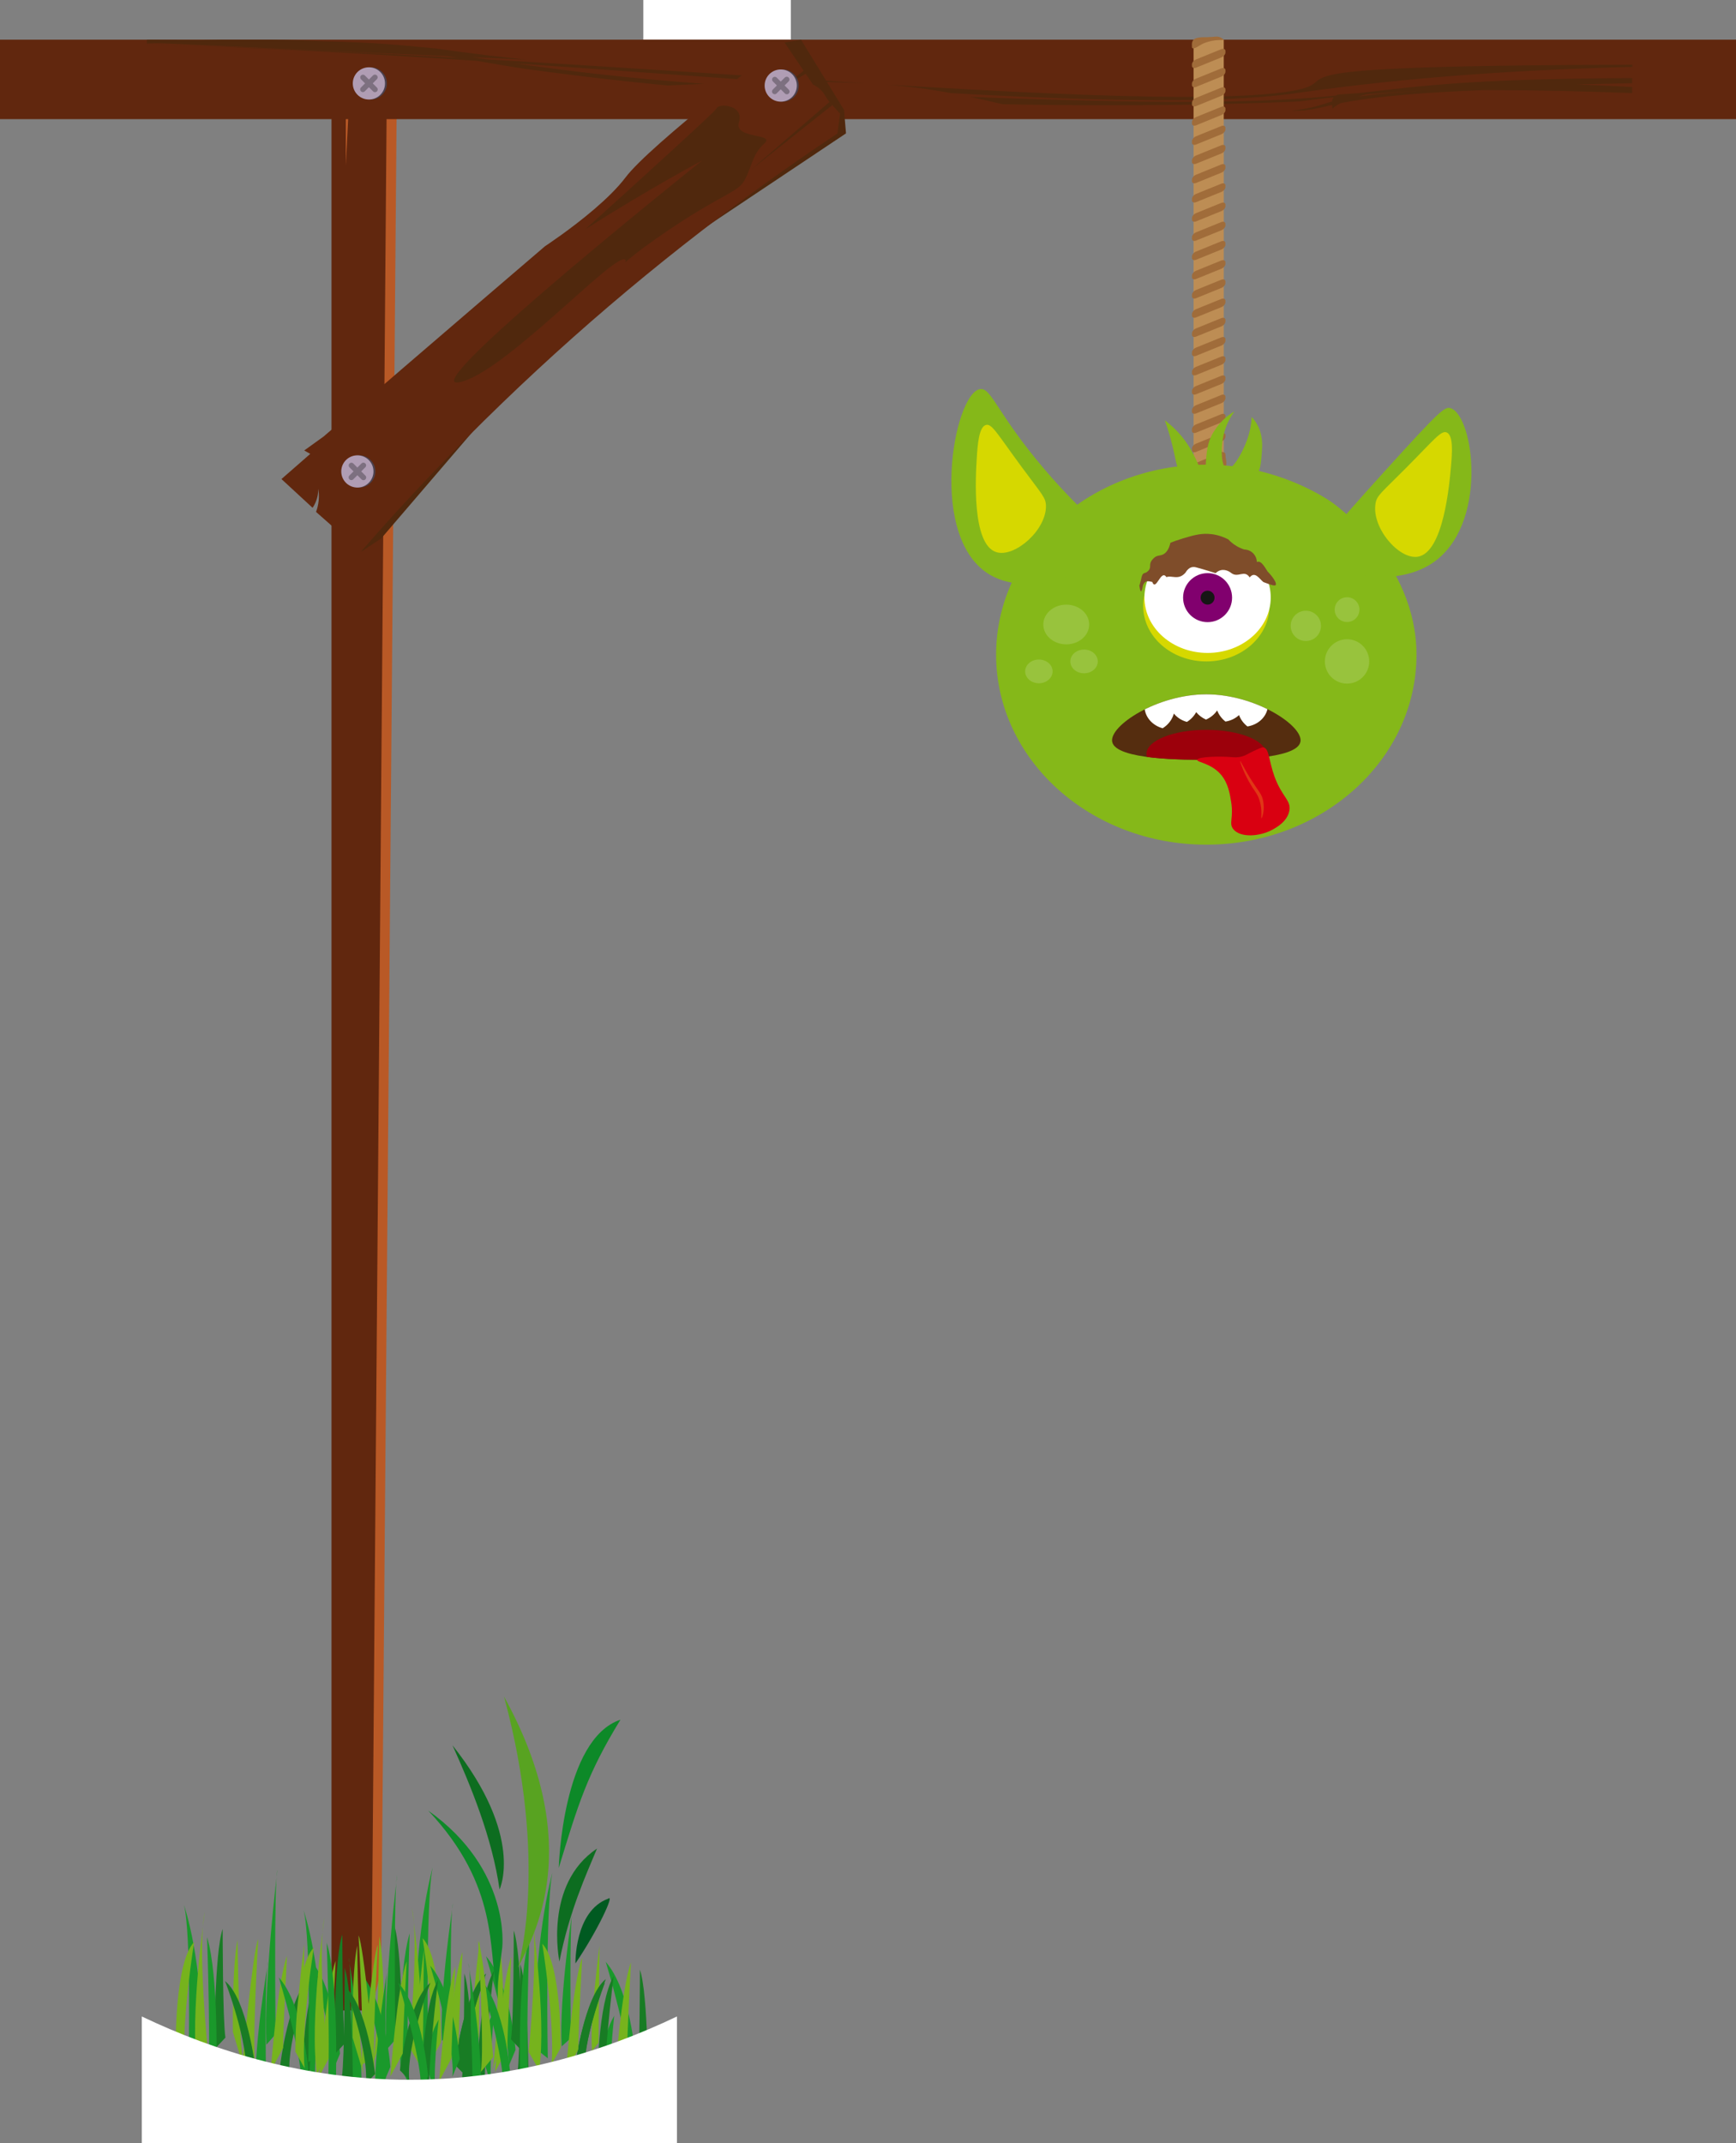 <?xml version="1.0" encoding="UTF-8"?>
<svg id="Calque_2" data-name="Calque 2" xmlns="http://www.w3.org/2000/svg" xmlns:xlink="http://www.w3.org/1999/xlink" viewBox="0 0 508.86 627.93">
  <rect x="0" y="0" width="508.86" height="627.93" fill="#808080" stroke="none"/>
  <defs>
    <style>
      .cls-1 {
        fill: #005a21;
      }

      .cls-2, .cls-3 {
        fill: #fff;
      }

      .cls-4 {
        fill: #7f4d2a;
      }

      .cls-5 {
        fill: #81006e;
      }

      .cls-6 {
        fill: #a06c3a;
      }

      .cls-7 {
        fill: #b95926;
      }

      .cls-8 {
        fill: #bd8d54;
      }

      .cls-9 {
        fill: #e03716;
      }

      .cls-10 {
        fill: #d6d800;
      }

      .cls-11 {
        fill: #b09db4;
      }

      .cls-12 {
        fill: #d90011;
      }

      .cls-13 {
        fill: #161615;
      }

      .cls-14 {
        fill: #187c24;
      }

      .cls-15 {
        fill: #0d6d20;
      }

      .cls-16 {
        fill: #0d8928;
      }

      .cls-17 {
        fill: #1a992b;
      }

      .cls-18 {
        fill: #552d0f;
      }

      .cls-19 {
        fill: #9c000b;
      }

      .cls-20 {
        fill: #85b819;
      }

      .cls-21 {
        fill: #58a321;
      }

      .cls-22 {
        fill: #76b31d;
      }

      .cls-23 {
        fill: #4b414e;
      }

      .cls-24 {
        fill: #61270e;
      }

      .cls-25 {
        fill: #50280d;
      }

      .cls-26 {
        stroke: #7d7080;
        stroke-linecap: round;
        stroke-miterlimit: 10;
        stroke-width: 1.59px;
      }

      .cls-26, .cls-27 {
        fill: none;
      }

      .cls-3 {
        opacity: .16;
      }

      .cls-27 {
        clip-path: url(#clippath);
      }
    </style>
    <symbol id="Herbe_1" data-name="Herbe 1" viewBox="0 0 28.9 44.07">
      <g>
        <g>
          <path class="cls-21" d="m13.49,40.74S18.23,25.17,11.39,0c12.34,22.34,4.51,35.95,2.1,40.74Z"/>
          <path class="cls-16" d="m11.13,37.62s1.33-11.64-11.13-20.48c10.77,11.43,8.97,20.98,10.32,26.92l.82-6.44Z"/>
          <path class="cls-15" d="m19.72,39.82s-2.42-11.58,5.65-16.97c-1.65,3.97-4.15,9.38-5.65,16.97Z"/>
          <path class="cls-1" d="m22.13,40.11s-.16-7.89,4.92-9.73c1.02-.82-1.48,4.64-4.92,9.73Z"/>
          <path class="cls-15" d="m10.72,28.99s3.83-7.92-7.07-21.66c2.73,6.06,5.98,13.91,7.07,21.66Z"/>
        </g>
        <path class="cls-16" d="m19.62,25.76s.53-19.36,9.28-22.28c-5.04,8.22-6.36,12.73-9.28,22.28Z"/>
      </g>
    </symbol>
    <symbol id="Herbe_4" data-name="Herbe 4" viewBox="0 0 44.77 23.83">
      <g>
        <path class="cls-17" d="m30.51,17.44l1.52.94s-.35-14.75.58-18.37c0,0-2.57,7.14-2.11,17.44Z"/>
        <path class="cls-17" d="m33.79,17.2l1.17-.82s-.23-11.59.23-12.76c0,0-1.75,8.66-1.4,13.58Z"/>
        <path class="cls-17" d="m23.52,22.54l-1.32-.82s.26-11.59-.26-12.76c0,0,1.98,8.66,1.58,13.58Z"/>
        <path class="cls-22" d="m37.65,17.67l.82-.82.12-9.6s-1.29,7.61-.94,10.42Z"/>
        <path class="cls-14" d="m28.76,17.67s0-9.59-1.05-11.94c0,0,0,9.01-.35,10.77l1.4,1.17Z"/>
        <path class="cls-14" d="m44.77,21.55s0-9.6-1.05-11.94c0,0,0,9.01-.35,10.77l1.4,1.17Z"/>
        <path class="cls-14" d="m35.54,19.19s1.05-6.9,3.86-8.66c0,0-3.04,6.08-2.69,9.6l-1.17-.94Z"/>
        <path class="cls-14" d="m35.42,19.56s1.05-6.9,3.86-8.66c0,0-3.04,6.09-2.69,9.6l-1.17-.94Z"/>
        <path class="cls-22" d="m33.67,17.34s.12-8.31-2.34-10.3c0,0,1.64,7.96,1.17,11.94l1.17-1.64Z"/>
        <path class="cls-17" d="m28.52,19.9s-.35-9.48,1.17-13.34c0,0-.58,12.75,0,14.98l-1.17-1.64Z"/>
        <path class="cls-22" d="m26.41,15.97s.12-6.55-.58-9.13c0,0-.12,9.95-.82,12.76l1.41-3.63Z"/>
        <path class="cls-17" d="m27.24,19.78s-.59-6.44-3.75-9.25c0,0,3.28,8.31,2.81,11l.94-1.75Z"/>
        <path class="cls-17" d="m43.12,18.08s-.59-6.44-3.74-9.25c0,0,3.28,8.31,2.81,11l.94-1.75Z"/>
        <path class="cls-17" d="m39.06,19.08s-.35-2.57,1.4-4.91c0,0-.82,5.73-.35,7.61l-1.05-2.69Z"/>
        <path class="cls-14" d="m38.33,20.54s0-7.52,2.06-10.31c0,0-1.58,9.58-1.09,13.22l-.97-2.91Z"/>
        <path class="cls-22" d="m25.11,18.26s-1.25-10.49-1.91-11.49c0,0,.83,10.93.32,12.98l1.59-1.5Z"/>
        <path class="cls-22" d="m34.33,19.81s.85-8.85,2.06-11.4c0,0-.49,7.16-.49,9.1l-1.58,2.3Z"/>
        <path class="cls-22" d="m40.52,20.29s.85-8.85,2.06-11.4c0,0-.49,7.16-.49,9.1l-1.58,2.3Z"/>
        <path class="cls-22" d="m29.6,17.75s1.34-10.31.37-13.71c0,0,1.94,10.19.97,15.53l-1.34-1.82Z"/>
        <path class="cls-17" d="m3.16,17.99l-1.52.77s.35-12.05-.59-15.02c0,0,2.57,5.83,2.11,14.25Z"/>
        <path class="cls-17" d="m11.51,17.58l1.17-1.04s-.23-14.78.23-16.27c0,0-1.75,11.05-1.4,17.32Z"/>
        <path class="cls-17" d="m10.16,22.92l1.32-.82s-.26-11.59.26-12.76c0,0-1.98,8.66-1.58,13.58Z"/>
        <path class="cls-22" d="m15.37,18.05l.82-.82.12-9.6s-1.29,7.61-.94,10.42Z"/>
        <path class="cls-14" d="m4.91,18.05s0-9.6,1.05-11.93c0,0,0,9.01.35,10.76l-1.41,1.17Z"/>
        <path class="cls-14" d="m22.49,21.93s0-9.59-1.05-11.94c0,0,0,9.01-.35,10.77l1.4,1.17Z"/>
        <path class="cls-14" d="m13.27,19.57s1.05-6.9,3.86-8.66c0,0-3.04,6.09-2.69,9.6l-1.17-.94Z"/>
        <path class="cls-22" d="m0,17.72S-.11,9.41,2.34,7.42c0,0-1.64,7.96-1.17,11.94L0,17.72Z"/>
        <path class="cls-17" d="m5.15,20.28s.35-9.48-1.17-13.34c0,0,.58,12.76,0,14.98l1.17-1.64Z"/>
        <path class="cls-22" d="m7.26,16.35s-.12-6.55.59-9.13c0,0,.12,9.95.82,12.76l-1.4-3.63Z"/>
        <path class="cls-17" d="m20.85,18.46s-.59-6.44-3.74-9.25c0,0,3.28,8.31,2.81,11l.94-1.76Z"/>
        <path class="cls-17" d="m16.78,19.46s-.35-2.57,1.4-4.91c0,0-.82,5.73-.35,7.61l-1.05-2.69Z"/>
        <path class="cls-14" d="m16.06,20.92s0-7.52,2.06-10.31c0,0-1.58,9.58-1.09,13.22l-.97-2.91Z"/>
        <path class="cls-22" d="m8.56,18.64s1.25-10.49,1.91-11.49c0,0-.84,10.93-.32,12.98l-1.6-1.5Z"/>
        <path class="cls-22" d="m12.06,20.19s.85-8.85,2.06-11.4c0,0-.49,7.16-.49,9.1l-1.58,2.3Z"/>
        <path class="cls-22" d="m18.24,20.68s.85-8.86,2.06-11.4c0,0-.49,7.16-.49,9.1l-1.58,2.3Z"/>
        <path class="cls-22" d="m4.07,18.13s-1.34-10.31-.37-13.71c0,0-1.94,10.19-.97,15.53l1.33-1.82Z"/>
        <path class="cls-14" d="m10.12,19.94s-1.05-6.91-3.86-8.66c0,0,3.04,6.08,2.69,9.6l1.17-.94Z"/>
        <path class="cls-17" d="m16.83,20.16s-.59-6.44-3.75-9.25c0,0,3.28,8.31,2.81,11l.94-1.75Z"/>
      </g>
    </symbol>
    <clipPath id="clippath">
      <path class="cls-18" d="m381.18,217.37c-1.02,5.2-20.59,5.24-27.34,5.26-6.39.01-26.79.06-27.83-5.26-.92-4.69,13.17-13.92,27.59-13.92,14.43,0,28.5,9.24,27.59,13.92Z"/>
    </clipPath>
  </defs>
  <g id="Calque_1-2" data-name="Calque 1">
    <rect class="cls-2" x="188.57" width="43.24" height="11.63"/>
    <polyline class="cls-7" points="103.75 17.9 97.16 25.14 101.27 52.46 109.79 47.79 108.84 589.13 111.72 577.24 116.37 19.87 103.75 17.9"/>
    <path class="cls-24" d="m113.39,25.14c-2.11,262.47-4.32,536.12-4.54,563.99h-11.68V25.14h4.19v23.37l1.19-23.37h3.28l.74,8.06,1.04-8.06h5.77"/>
    <polyline class="cls-24" points="508.86 11.63 508.86 34.91 0 34.91 0 11.63 508.86 11.63"/>
    <path class="cls-25" d="m378.45,32.49s0,0,0,0c7.65-1,8.95-1.96,12.01-2.75.04-.46.19-.87.45-1.22-3.56.37-6.88.76-9.87,1.19h0s-5.57.29-15.37.57c-9.8.29-23.87.57-40.93.57-9.44,0-19.8-.09-30.87-.31-3-.71-6.13-1.44-9.45-2.14,27.39,1.03,47.49,1.44,62.92,1.44,21.28,0,33.7-.79,44.15-1.83.33-.17.74-.3,1.28-.34,1.89-.14,3.68-.26,5.35-.37,16.86-1.92,32.38-4.25,80.32-4.42v1.5c-5.37.1-10.84.22-16.34.36,5.08.18,10.52.43,16.34.76v1.77c-13.44-.51-28.04-.86-43.09-.88-16.71.6-31.82,1.76-42.35,3.82-1.2.61-1.95,1.18-2.42,1.64-.04-.35-.09-.73-.13-1.1-.79.18-1.56.36-2.28.55-.01,0-2.81.6-3.54.72,0,0-2.16.32-2.3.33,0,0-1.37.05-3.88.14h0m38.59-5.94c-2.82.07-13.17.83-16.34,1.08-.91.21-1.74.43-2.51.65,5.23-.75,11.64-1.32,18.85-1.73m-76.46,2.82c-18.02,0-38.98-.81-61.76-2.08-5.68-1.05-11.93-1.95-19.01-2.5,34.31,2.09,64.51,3.59,87.44,3.59,8.73,0,16.42-.22,22.87-.71,37.24-3.19-22.63-8.4,108.33-8.7v.63c-41.76,1.07-73.24,3.99-101.04,8.05-10.07,1.2-22.52,1.71-36.82,1.71m-144.82-4.3c-13.67-1.31-27.5-2.9-41.25-4.82-4.33-.58-9.1-1.45-14.77-2.41-33.35-2.21-66.36-4.06-96.69-4.78v-.03c29.74.74,60.62,2.19,91.16,3.91-1-.15-2.03-.31-3.09-.48-72.74-3.21-82.17-3.77-85.29-3.77-.97,0-1.33.05-2.77.1v-1.16c12.96.1,15.49.11,15.63.12,2.05-.05,4.12-.09,6.21-.12h14.83c4.99.07,9.95.22,14.77.46,15.95.39,22.29,1.06,33.28,2.13,0,0,10.81,1.64,26.47,3.26-5.14-.23-10.39-.46-15.78-.7,1.47.21,2.94.43,4.44.65,38.69,2.25,76.62,4.86,110.77,6.98-6.78-.32-13.54-.45-20.2-.45-2.06,0-4.11.01-6.15.04-24.78-1.73-50.6-3.65-76.37-5.41,14.6,2.07,31.68,4.25,55.48,5.98-3.65.15-7.22.32-10.68.49"/>
    <g>
      <rect class="cls-8" x="349.86" y="11.63" width="8.85" height="154.3"/>
      <path class="cls-6" d="m358.03,22.44l-7.41,3.01c-.66.27-1.21.05-1.23-.48v-.45c-.03-.53.5-1.19,1.17-1.46l7.41-3.01c.66-.27,1.21-.05,1.23.48v.45c.03.53-.5,1.19-1.17,1.46Z"/>
      <path class="cls-6" d="m358.03,16.81l-7.41,3.01c-.66.27-1.21.05-1.23-.48v-.45c-.03-.53.5-1.19,1.17-1.46l7.41-3.01c.66-.27,1.21-.05,1.23.48v.45c.03.53-.5,1.19-1.17,1.46Z"/>
      <path class="cls-6" d="m358.71,11.63c-3.7.1-5.72.86-6.9,1.6-.4.25-1.89,1.24-2.31.85-.1-.09-.12-.24-.12-.36v-.45c-.03-.3-.05-1.09.48-1.63.22-.23.46-.33.59-.38,1.08-.43,2.41-.36,3.47-.37,2.21-.03,2.8-.42,3.89.12.41.2.7.45.9.63Z"/>
      <path class="cls-6" d="m358.03,28.07l-7.41,3.01c-.66.27-1.21.05-1.23-.48v-.45c-.03-.53.5-1.19,1.17-1.46l7.41-3.01c.66-.27,1.21-.05,1.23.48v.45c.03.53-.5,1.19-1.17,1.46Z"/>
      <path class="cls-6" d="m358.03,33.7l-7.41,3.01c-.66.27-1.21.05-1.23-.48v-.45c-.03-.53.5-1.19,1.17-1.46l7.41-3.01c.66-.27,1.21-.05,1.23.48v.45c.03.53-.5,1.19-1.17,1.46Z"/>
      <path class="cls-6" d="m358.03,39.33l-7.41,3.01c-.66.27-1.21.05-1.23-.48v-.45c-.03-.53.5-1.19,1.17-1.46l7.41-3.01c.66-.27,1.21-.05,1.23.48v.45c.03.53-.5,1.19-1.17,1.46Z"/>
      <path class="cls-6" d="m358.03,44.96l-7.41,3.01c-.66.27-1.21.05-1.23-.48v-.45c-.03-.53.5-1.19,1.17-1.46l7.41-3.01c.66-.27,1.21-.05,1.23.48v.45c.03.53-.5,1.19-1.17,1.46Z"/>
      <path class="cls-6" d="m358.03,50.59l-7.41,3.01c-.66.27-1.21.05-1.23-.48v-.45c-.03-.53.5-1.19,1.17-1.46l7.41-3.01c.66-.27,1.21-.05,1.23.48v.45c.03.53-.5,1.19-1.17,1.46Z"/>
      <path class="cls-6" d="m358.03,56.22l-7.41,3.01c-.66.27-1.21.05-1.23-.48v-.45c-.03-.53.5-1.19,1.17-1.46l7.41-3.01c.66-.27,1.21-.05,1.23.48v.45c.03.53-.5,1.19-1.17,1.46Z"/>
      <path class="cls-6" d="m358.03,61.85l-7.41,3.01c-.66.27-1.21.05-1.23-.48v-.45c-.03-.53.5-1.19,1.17-1.46l7.41-3.01c.66-.27,1.21-.05,1.23.48v.45c.03.53-.5,1.19-1.17,1.46Z"/>
      <path class="cls-6" d="m358.03,67.47l-7.41,3.01c-.66.27-1.21.05-1.23-.48v-.45c-.03-.53.5-1.19,1.17-1.46l7.41-3.01c.66-.27,1.21-.05,1.23.48v.45c.03.53-.5,1.19-1.17,1.46Z"/>
      <path class="cls-6" d="m358.03,73.1l-7.41,3.01c-.66.27-1.21.05-1.23-.48v-.45c-.03-.53.5-1.19,1.17-1.46l7.41-3.01c.66-.27,1.21-.05,1.23.48v.45c.03.53-.5,1.19-1.17,1.46Z"/>
      <path class="cls-6" d="m358.03,78.73l-7.41,3.01c-.66.27-1.21.05-1.23-.48v-.45c-.03-.53.5-1.19,1.17-1.46l7.41-3.01c.66-.27,1.21-.05,1.23.48v.45c.03.53-.5,1.19-1.17,1.46Z"/>
      <path class="cls-6" d="m358.03,84.36l-7.41,3.01c-.66.27-1.21.05-1.23-.48v-.45c-.03-.53.5-1.19,1.17-1.46l7.41-3.01c.66-.27,1.21-.05,1.23.48v.45c.03.53-.5,1.19-1.17,1.46Z"/>
      <path class="cls-6" d="m358.03,89.99l-7.41,3.01c-.66.27-1.21.05-1.23-.48v-.45c-.03-.53.5-1.19,1.17-1.46l7.41-3.01c.66-.27,1.21-.05,1.23.48v.45c.03.53-.5,1.19-1.17,1.46Z"/>
      <path class="cls-6" d="m358.03,95.62l-7.41,3.01c-.66.27-1.21.05-1.23-.48v-.45c-.03-.53.5-1.19,1.17-1.46l7.41-3.01c.66-.27,1.21-.05,1.23.48v.45c.03.53-.5,1.19-1.17,1.46Z"/>
      <path class="cls-6" d="m358.03,101.25l-7.41,3.01c-.66.27-1.21.05-1.23-.48v-.45c-.03-.53.5-1.19,1.17-1.46l7.41-3.01c.66-.27,1.21-.05,1.23.48v.45c.03.53-.5,1.19-1.17,1.46Z"/>
      <path class="cls-6" d="m358.03,106.88l-7.41,3.01c-.66.27-1.21.05-1.23-.48v-.45c-.03-.53.5-1.19,1.17-1.46l7.41-3.01c.66-.27,1.21-.05,1.23.48v.45c.03.53-.5,1.19-1.17,1.46Z"/>
      <path class="cls-6" d="m358.03,112.51l-7.41,3.01c-.66.27-1.21.05-1.23-.48v-.45c-.03-.53.5-1.19,1.17-1.46l7.41-3.01c.66-.27,1.21-.05,1.23.48v.45c.03.53-.5,1.19-1.17,1.46Z"/>
      <path class="cls-6" d="m358.03,118.13l-7.41,3.01c-.66.27-1.21.05-1.23-.48v-.45c-.03-.53.5-1.19,1.17-1.46l7.41-3.01c.66-.27,1.21-.05,1.23.48v.45c.03.53-.5,1.19-1.17,1.46Z"/>
      <path class="cls-6" d="m358.03,123.76l-7.41,3.01c-.66.27-1.21.05-1.23-.48v-.45c-.03-.53.5-1.19,1.17-1.46l7.41-3.01c.66-.27,1.21-.05,1.23.48v.45c.03.53-.5,1.19-1.17,1.46Z"/>
      <path class="cls-6" d="m358.03,129.39l-7.41,3.01c-.66.27-1.21.05-1.23-.48v-.45c-.03-.53.5-1.19,1.17-1.46l7.41-3.01c.66-.27,1.21-.05,1.23.48v.45c.03.53-.5,1.19-1.17,1.46Z"/>
      <path class="cls-6" d="m358.03,135.02l-7.41,3.01c-.66.27-1.21.05-1.23-.48v-.45c-.03-.53.5-1.19,1.17-1.46l7.41-3.01c.66-.27,1.21-.05,1.23.48v.45c.03.53-.5,1.19-1.17,1.46Z"/>
      <path class="cls-6" d="m358.57,137.83l-7.63,4.09c-.68.37-1.41-.31-1.61-1.52l-.18-1.02c-.21-1.2.18-2.48.86-2.84l7.63-4.09c.68-.37,1.41.31,1.61,1.52l.18,1.02c.21,1.2-.18,2.48-.86,2.84Z"/>
      <path class="cls-6" d="m358.57,148.01l-7.63,4.09c-.68.37-1.41-.31-1.61-1.52l-.18-1.02c-.21-1.2.18-2.48.86-2.84l7.63-4.09c.68-.37,1.41.31,1.61,1.52l.18,1.02c.21,1.2-.18,2.48-.86,2.84Z"/>
      <path class="cls-6" d="m358.57,158.2l-7.63,4.09c-.68.37-1.41-.31-1.61-1.52l-.18-1.02c-.21-1.2.18-2.48.86-2.84l7.63-4.09c.68-.37,1.41.31,1.61,1.52l.18,1.02c.21,1.2-.18,2.48-.86,2.84Z"/>
    </g>
    <g>
      <g>
        <path class="cls-25" d="m111.81,157.71l-6.12,4.07s26.25-34.6,62.65-67.54c36.4-32.95,69.6-56.88,69.6-56.88l-14.28-16.53,6.29-8.37,4.85-.82,12.6,20.56.58,6.88-77.51,51.78c-2.11,1.41-4.05,3.13-5.69,5.04l-52.98,61.8"/>
        <path class="cls-24" d="m243.14,29.88c.35.42.5.56,1.55,1.71.66.72,1.19,1.31,1.55,1.71-.25,1.96-.5,3.89-.76,5.81-30.97,20.58-60.51,43.82-87.96,69.24-3.5,3.24-6.97,6.52-10.4,9.83-14.47,13.95-28.31,28.51-41.43,43.6-1.47-1.37-2.96-2.74-4.47-4.12-2.87-2.62-5.73-5.17-8.58-7.66.3-.81.62-1.9.76-3.23.15-1.42.05-2.64-.09-3.53,0,1.05-.17,2.55-.9,4.16-.24.53-.51,1-.78,1.4-.1-.09-1.2-1.11-1.3-1.2-2.48-2.28-5.36-4.94-7.83-7.23,2.81-2.46,5.62-4.91,8.44-7.37-.58-.34-1.17-.67-1.76-1.01,1.91-1.36,3.8-2.73,5.7-4.1,15.51-13.39,31.05-26.76,46.62-40.11,6.07-5.21,12.16-10.42,18.24-15.62,0,0,1.94-1.28,4.77-3.31,5.43-3.91,14.15-10.66,18.84-16.85,7.12-9.54,46.56-39.73,46.61-39.56,1.87,2.76,3.74,5.52,5.61,8.29-2.28,1.79-4.57,3.58-6.85,5.39,2.48-1.52,4.96-3.02,7.45-4.51.7,1.05,1.41,2.09,2.12,3.14,1.6.8,2.52,1.74,3.06,2.46.66.88.74,1.39,1.79,2.65Z"/>
        <polygon class="cls-25" points="243.14 29.88 220.21 49.68 243.95 30.81 243.14 29.88 243.14 29.88"/>
        <path class="cls-25" d="m216.67,54.7c-3.11,2.68-10.19,4.92-27.89,17.78-1.67,1.21-3.53,2.68-5.53,4.37.15-.36.19-.6.09-.71-.78-.91-4.47,1.91-9.58,6.32-2.15,1.86-4.56,4-7.1,6.26-2.55,2.26-5.23,4.65-7.95,7-9.14,7.89-18.63,15.36-24.26,16.32-5.76.98,7.71-11.76,24.46-26.22,20.9-18.05,46.89-38.77,46.89-38.77h0s-15.07,7.97-34.2,20.11c20.89-18.89,38.18-34.67,38.4-35.34.04-.13.13-.25.25-.35,1.43-1.24,7.86-.33,6.35,4.33-1.64,5.04,11,3.18,7.39,6.3s-3.75,7.59-6.07,11.22c-.32.51-.72.95-1.23,1.39"/>
      </g>
      <g>
        <path class="cls-23" d="m234.13,25.07c0,2.61-2.11,4.72-4.72,4.72s-4.72-2.11-4.72-4.72,2.11-4.72,4.72-4.72,4.72,2.11,4.72,4.72h0Z"/>
        <g>
          <path class="cls-11" d="m233.57,25.07c0,2.61-2.11,4.72-4.72,4.72s-4.72-2.11-4.72-4.72,2.11-4.72,4.72-4.72,4.72,2.11,4.72,4.72h0Z"/>
          <line class="cls-26" x1="227.11" y1="23.3" x2="230.64" y2="26.83"/>
          <line class="cls-26" x1="230.61" y1="23.28" x2="227.08" y2="26.81"/>
        </g>
      </g>
      <g>
        <path class="cls-23" d="m110.03,138.14c0,2.61-2.11,4.72-4.72,4.72s-4.72-2.11-4.72-4.72,2.11-4.72,4.72-4.72,4.72,2.11,4.72,4.72h0Z"/>
        <g>
          <path class="cls-11" d="m109.47,138.14c0,2.61-2.11,4.72-4.72,4.72s-4.72-2.11-4.72-4.72,2.11-4.72,4.72-4.72,4.72,2.11,4.72,4.72h0Z"/>
          <line class="cls-26" x1="103.01" y1="136.38" x2="106.54" y2="139.91"/>
          <line class="cls-26" x1="106.52" y1="136.36" x2="102.99" y2="139.89"/>
        </g>
      </g>
    </g>
    <g>
      <path class="cls-23" d="m113.41,24.44c0,2.61-2.11,4.72-4.72,4.72s-4.72-2.11-4.72-4.72,2.11-4.72,4.72-4.72,4.72,2.11,4.72,4.72h0Z"/>
      <path class="cls-11" d="m112.85,24.44c0,2.61-2.11,4.72-4.72,4.72s-4.72-2.11-4.72-4.72,2.11-4.72,4.72-4.72,4.72,2.11,4.72,4.72h0Z"/>
      <line class="cls-26" x1="106.39" y1="22.68" x2="109.92" y2="26.21"/>
      <line class="cls-26" x1="109.9" y1="22.66" x2="106.37" y2="26.19"/>
    </g>
    <use width="44.77" height="23.83" transform="translate(51.5 547.09) scale(2.31 2.96)" xlink:href="#Herbe_4"/>
    <use width="44.77" height="23.83" transform="translate(86.58 548.71) scale(2.31 2.96)" xlink:href="#Herbe_4"/>
    <use width="28.9" height="44.07" transform="translate(125.52 497.11) scale(1.95)" xlink:href="#Herbe_1"/>
    <path class="cls-2" d="m198.44,627.93H41.57v-37.07c21.42,10.22,47.96,18.54,78.43,18.54s57.01-8.32,78.43-18.54v37.07Z"/>
  </g>
  <g id="Calque_8" data-name="Calque 8">
    <g>
      <path class="cls-20" d="m415.2,191.83c0,30.75-27.58,55.67-61.61,55.67s-61.61-24.92-61.61-55.67,27.58-55.67,61.61-55.67c17.72,0,31.18,7.26,36.47,10.79,1.12.75,25.14,17.69,25.14,44.88Z"/>
      <path class="cls-20" d="m425.2,119.6c-1.7-.55-3.28.79-18.89,18.01-17.17,18.92-19.06,21.48-18.14,24.22,2.25,6.78,20.28,10.55,31.42,3.34,16.82-10.88,12.56-43.31,5.61-45.57Z"/>
      <path class="cls-20" d="m287.17,114.03c3.38-.7,4.91,6.97,18.96,23.45,12.41,14.55,18.55,17.17,17.61,22.09-1.57,8.22-21.46,15.6-33.23,9.04-18.75-10.45-10.99-53-3.34-54.58Z"/>
      <g>
        <path class="cls-18" d="m381.18,217.37c-1.02,5.2-20.59,5.24-27.34,5.26-6.39.01-26.79.06-27.83-5.26-.92-4.69,13.17-13.92,27.59-13.92,14.43,0,28.5,9.24,27.59,13.92Z"/>
        <g class="cls-27">
          <ellipse class="cls-19" cx="353.6" cy="220.9" rx="17.54" ry="7.05"/>
          <path class="cls-2" d="m368.76,200.96c-1.3-.34-2.73.33-3.86,1.46-.47-1.42-1.35-2.57-2.57-2.89-1.71-.45-3.66.86-4.85,2.69-.72-1.99-2.23-3.66-3.96-3.66-1.47,0-2.79,1.22-3.6,2.81-1.01-1.32-2.4-2.2-3.77-2.01-1.62.24-2.84,1.93-3.33,3.88-1.01-1.33-2.41-2.23-3.79-2.03-2.4.35-3.93,3.89-3.47,6.72.41,2.56,2.46,4.71,5.24,5.46,1.67-1.03,2.82-2.59,3.28-4.3.94,1.14,2.26,2.02,3.83,2.44,1.19-.73,2.11-1.73,2.72-2.86.74.91,1.72,1.67,2.88,2.18,1.38-.6,2.5-1.55,3.27-2.68.47,1.23,1.3,2.37,2.43,3.26,1.56-.24,2.93-.93,3.98-1.9.46,1.26,1.3,2.42,2.46,3.33,2.85-.44,5.12-2.35,5.81-4.84.77-2.77-.36-6.45-2.7-7.07Z"/>
        </g>
      </g>
      <path class="cls-10" d="m306.59,148.13c-.07-2.4-1.16-3.22-7.24-11.47-7.02-9.54-8.6-12.58-10.31-12.15-2.11.52-2.48,5.8-2.72,9.62-.32,5.19-1.58,25.45,5.77,27.67,5.36,1.62,14.69-6.5,14.5-13.66Z"/>
      <path class="cls-10" d="m403.2,147.49c.42-2.36,1.63-3.02,8.85-10.28,8.35-8.4,10.36-11.17,12-10.5,2.01.83,1.6,6.11,1.27,9.91-.45,5.18-2.19,25.4-9.79,26.52-5.54.81-13.57-8.6-12.32-15.65Z"/>
      <ellipse class="cls-10" cx="353.6" cy="177.55" rx="18.51" ry="16.26"/>
      <ellipse class="cls-2" cx="353.97" cy="175.06" rx="18.51" ry="16.26"/>
      <path class="cls-4" d="m373.99,171.31c-.09.29-.45.3-1.06.15-.61-.16-1.48-.49-2.59-.9-1.11-.82-2.46-3.34-4.03-1.37-1.57-2.38-3.37.25-5.38-1.27-.15-.13-1.53-1.26-3.17-.82-.7.19-1.18.59-1.43.85-.72-.23-3.24-1.05-5.62-1.68-.32-.09-.87-.23-1.5-.04-.6.18-1.19.66-1.76,1.62-2.07,2.27-3.92.65-5.55,1.26-1.62-2.49-3.02,4.36-4.16,1.4-1.15-.21-2.04-.56-2.68.93-.64,3.63-1.01.86-1.1-.14-.09,1.24.09-.09.51-1.48.42-2.54,1.07-1.52,1.92-2.39.16-.12.38-.33.54-.65.28-.53.16-.96.22-1.44.11-.93.81-1.58,1.11-1.86.93-.86,1.74-.55,2.73-1.06.73-.39,1.6-1.25,2.09-3.39.84-.33,2.07-.79,3.59-1.24,2.88-.86,4.94-1.47,7.42-1.36,1.3.05,3.42.33,5.94,1.61.55.59,1.36,1.33,2.47,1.98.82.48,1.59.79,2.23.99.3,0,1.47.07,2.47.99,1.14,1.04,1.21,2.41,1.22,2.67,1.22-.56,2.27,1.45,3.13,2.77.85.89,1.51,1.71,1.92,2.39.42.67.6,1.2.51,1.48Z"/>
      <circle class="cls-5" cx="353.97" cy="175.12" r="7.18"/>
      <circle class="cls-13" cx="353.97" cy="175.12" r="2.04"/>
      <path class="cls-20" d="m346.27,138.75c-1.66-1.88-1.41-3.76-3.01-9.72-.67-2.5-1.34-4.52-1.82-5.87,1.86,1.41,4.44,3.68,6.68,7.05,3.03,4.56,4.09,9.08,4.82,8.91.87-.21-.06-6.62,1.99-11.06.28-.6.61-1.19.61-1.19.51-.76,1.59-2.66,3.7-4.47.62-.53,1.49-1.2,2.61-1.84-.96,1.31-2.22,3.35-2.97,6.06-1.27,4.58-.9,10.34.74,10.76,1.67.43,4.52-4.69,5.81-8.16,1.06-2.83,1.38-5.34,1.48-7.05.44.48,1.05,1.22,1.61,2.23,1.68,3.04,1.5,6.06,1.36,8.04-.24,3.39-.39,5.45-1.86,7.18-3.14,3.69-9.63,2.67-13.98,1.98-3.93-.62-6.14-.97-7.79-2.85Z"/>
      <ellipse class="cls-3" cx="312.54" cy="182.99" rx="6.72" ry="5.82"/>
      <ellipse class="cls-3" cx="304.52" cy="196.73" rx="4.02" ry="3.48"/>
      <ellipse class="cls-3" cx="317.76" cy="193.81" rx="4.02" ry="3.48"/>
      <circle class="cls-3" cx="394.85" cy="193.81" r="6.5"/>
      <circle class="cls-3" cx="394.85" cy="178.63" r="3.63"/>
      <circle class="cls-3" cx="382.77" cy="183.39" r="4.44"/>
      <path class="cls-12" d="m350.93,222.63c-.15.76,4.03.94,6.94,4.33,2.17,2.54,2.63,5.73,2.99,7.92.8,4.91-.73,6.31.62,8.04,2.05,2.64,7.82,2.25,11.63.12,1.14-.64,4.22-2.36,4.82-5.44.61-3.11-2.13-3.99-4.33-10.02-1.71-4.7-1.55-8.26-3.26-8.59-.41-.08-1.3.34-3.08,1.18-1.75.83-2.06,1.15-3.06,1.44-1.41.41-2.56.29-3.25.23-3.5-.29-9.84-.14-10.02.79Z"/>
      <path class="cls-9" d="m367.07,228.99c1.98,3.07,2.68,3.59,3.11,5.34.69,2.84-.21,5.44-.42,5.43-.2-.01.35-2.31-.56-5.24-.68-2.18-1.48-2.52-3.2-5.66-1.62-2.96-2.61-5.77-2.46-5.85.14-.07,1.15,2.31,3.53,5.98Z"/>
    </g>
  </g>
</svg>